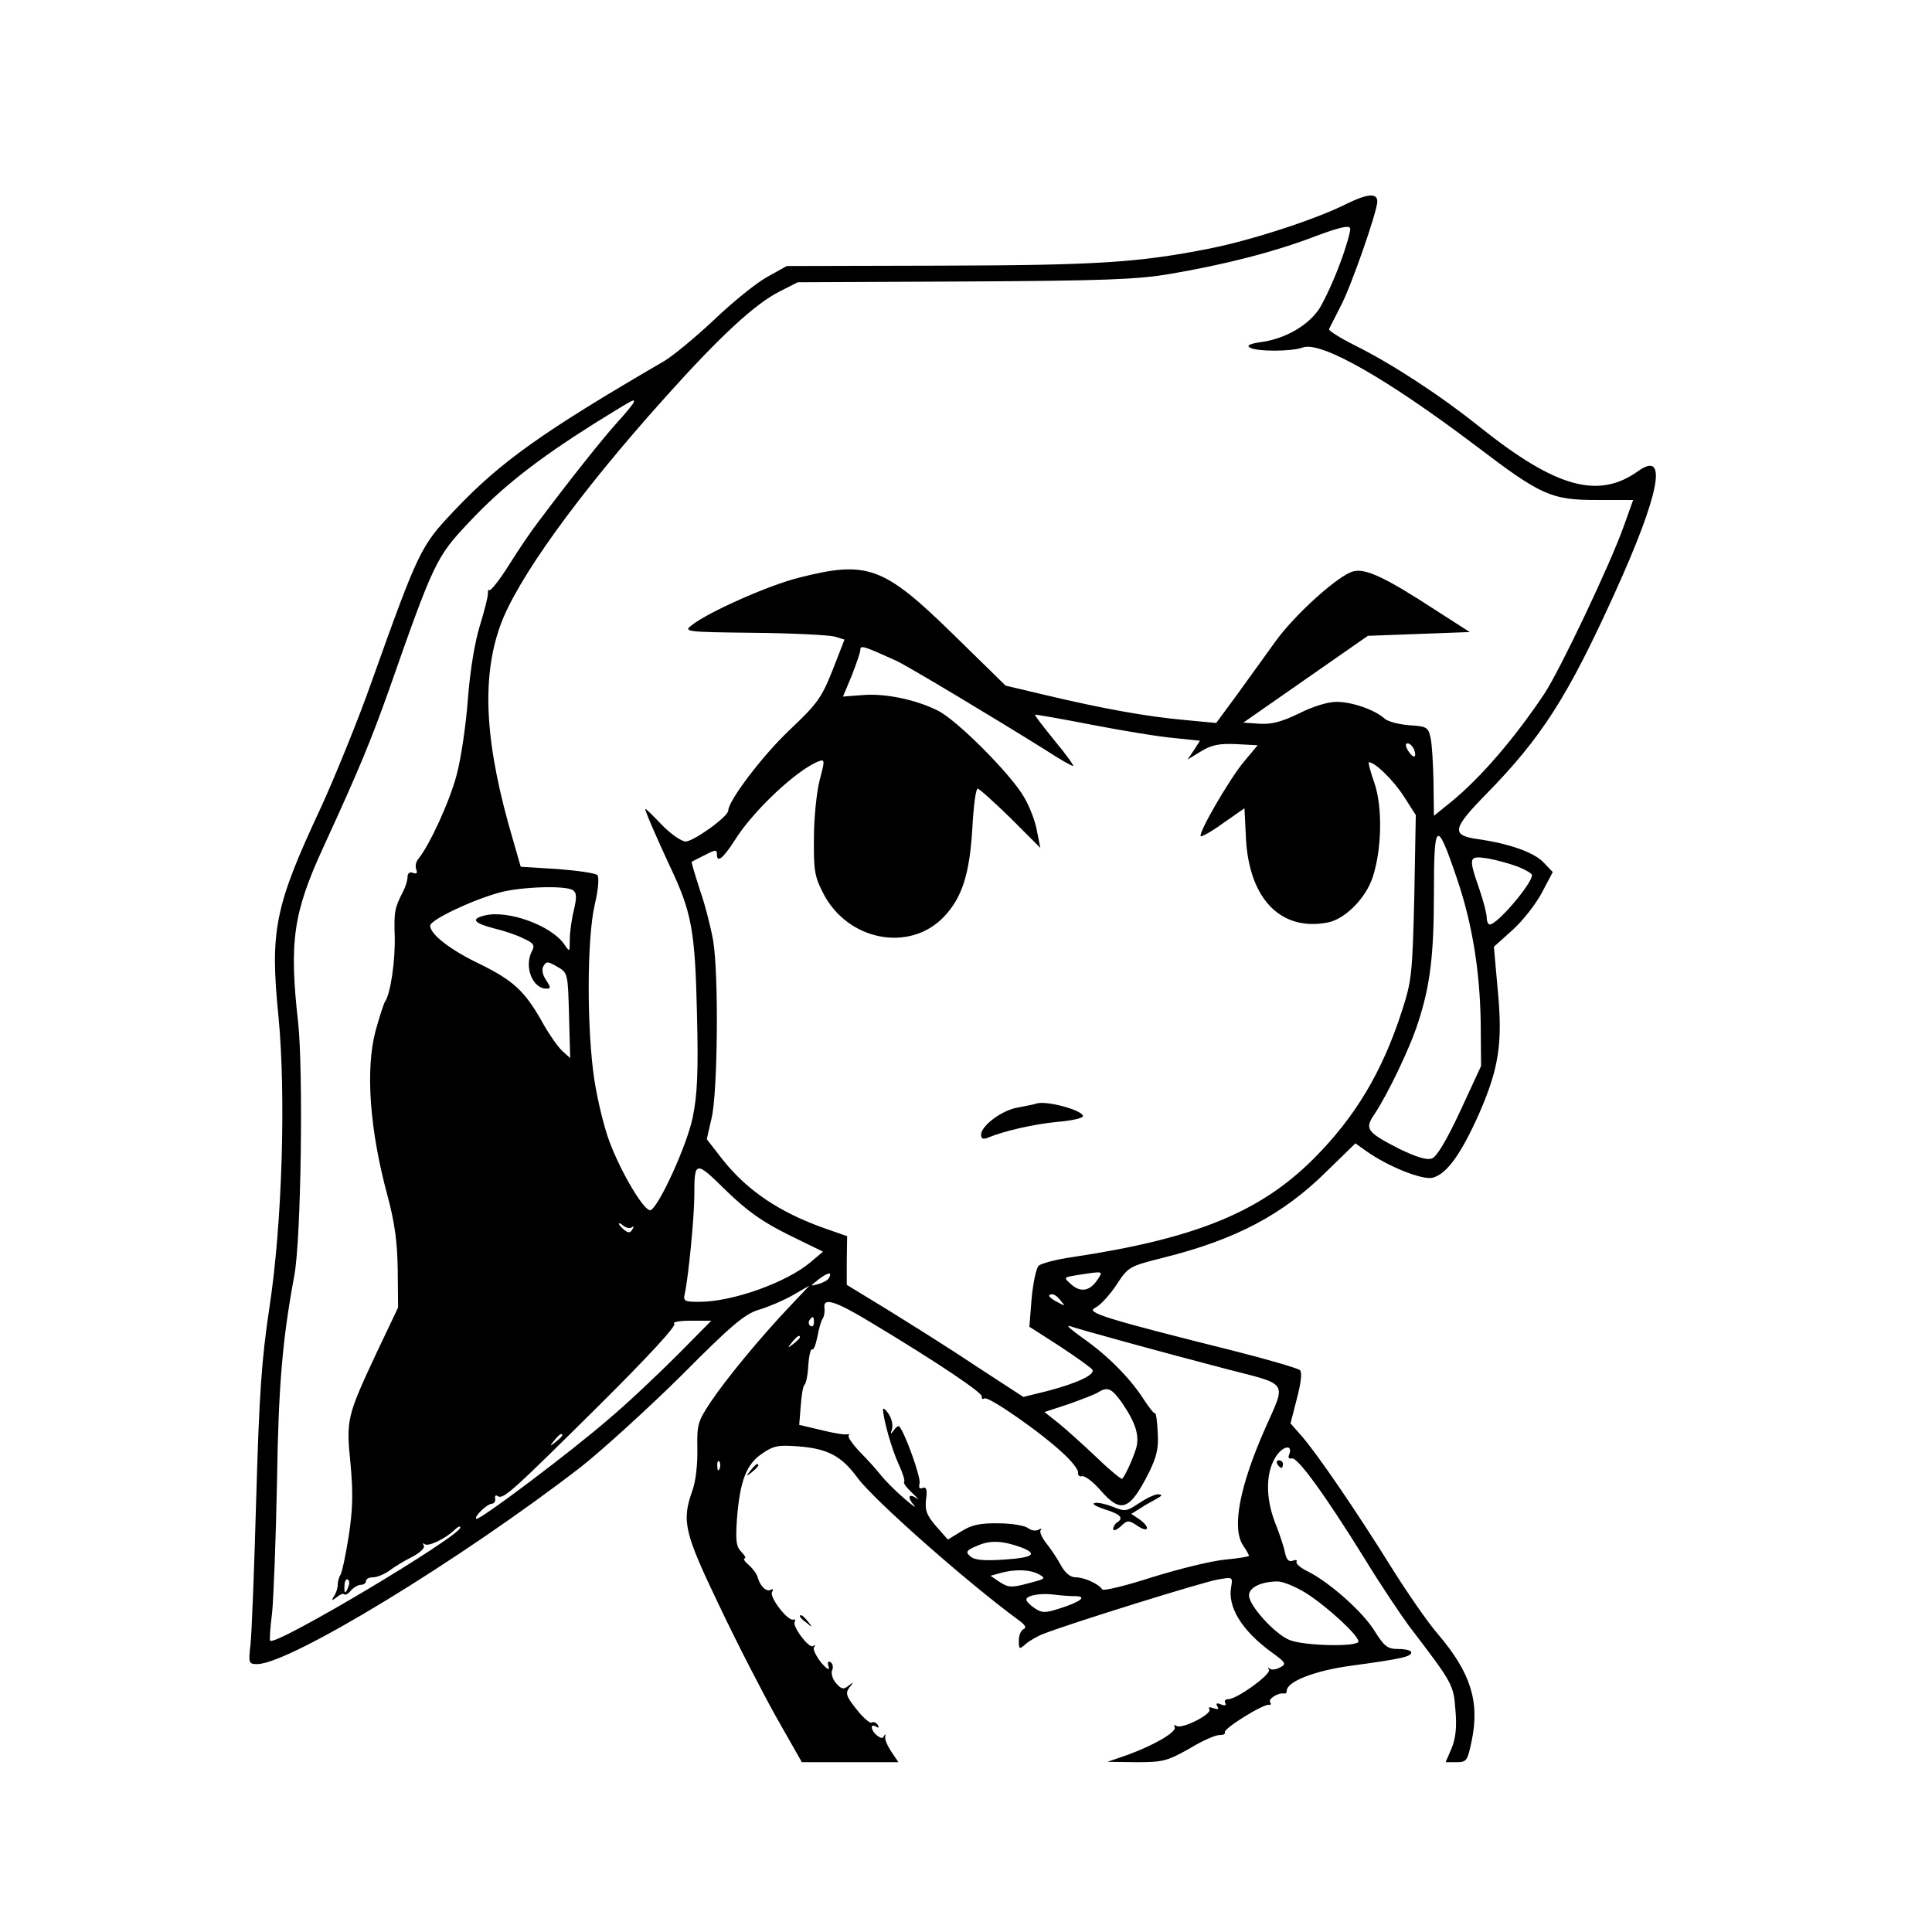 <?xml version="1.0" standalone="no"?>
<!DOCTYPE svg PUBLIC "-//W3C//DTD SVG 20010904//EN"
 "http://www.w3.org/TR/2001/REC-SVG-20010904/DTD/svg10.dtd">
<svg version="1.0" xmlns="http://www.w3.org/2000/svg"
 width="512pt" height="512pt" viewBox="0 0 512 512"
 preserveAspectRatio="xMidYMid meet">

<g transform="translate(0,512) scale(0.1,-0.1)"
fill="#000000" stroke="none">
<path d="M3569 4580 c-79 -40 -249 -96 -365 -119 -188 -37 -297 -44 -714 -45
l-405 -1 -52 -29 c-29 -16 -92 -67 -140 -113 -49 -46 -108 -95 -133 -110 -323
-188 -434 -267 -556 -396 -89 -94 -94 -103 -220 -456 -36 -102 -97 -251 -134
-332 -122 -261 -135 -325 -112 -553 20 -208 10 -549 -24 -771 -21 -140 -27
-230 -35 -505 -5 -184 -12 -359 -15 -387 -6 -51 -5 -53 18 -53 87 1 538 276
857 522 58 46 178 155 267 243 133 134 168 163 205 174 24 7 64 24 89 38 l45
26 -51 -54 c-79 -83 -171 -195 -211 -255 -34 -51 -36 -60 -35 -123 1 -40 -4
-86 -13 -111 -29 -81 -22 -111 71 -305 47 -99 116 -233 152 -297 l67 -118 128
0 128 0 -19 28 c-10 15 -18 33 -16 40 1 7 0 8 -3 2 -3 -8 -9 -7 -19 1 -17 14
-19 33 -2 23 7 -4 8 -3 4 5 -4 6 -11 9 -16 6 -4 -3 -23 13 -40 35 -28 35 -30
43 -19 58 12 15 12 16 -2 5 -13 -11 -19 -10 -33 6 -9 10 -14 25 -11 34 4 8 2
18 -4 22 -7 4 -9 -1 -5 -12 3 -11 -4 -7 -20 11 -13 17 -22 35 -19 40 4 6 3 8
-2 4 -10 -9 -56 52 -49 64 3 5 1 7 -4 6 -14 -5 -64 60 -56 73 4 7 3 9 -3 6
-12 -7 -29 10 -35 33 -2 8 -12 22 -23 32 -11 9 -16 17 -12 18 5 0 1 8 -8 17
-14 14 -16 29 -12 88 8 101 25 145 67 173 30 21 44 23 95 19 78 -6 115 -25
158 -84 44 -59 287 -274 427 -377 17 -12 21 -20 13 -23 -7 -3 -13 -16 -13 -30
0 -24 1 -25 18 -10 9 8 31 21 47 27 74 29 425 138 462 144 39 7 40 7 36 -18
-11 -54 28 -117 106 -174 39 -28 41 -32 23 -41 -11 -6 -23 -7 -27 -3 -5 4 -6
2 -2 -3 6 -12 -85 -78 -108 -78 -8 0 -11 -5 -8 -10 4 -6 -1 -8 -11 -4 -11 5
-15 3 -10 -5 5 -8 2 -9 -10 -5 -10 4 -15 3 -11 -3 8 -12 -72 -53 -87 -44 -6 4
-8 3 -5 -3 7 -12 -54 -48 -126 -74 l-52 -18 77 -1 c70 0 81 3 140 36 34 21 71
37 81 36 9 0 15 3 13 7 -6 9 104 77 117 73 5 -1 6 2 3 7 -6 9 22 26 37 23 4
-1 7 2 7 7 0 25 75 54 173 67 133 18 157 24 157 35 0 5 -15 9 -34 9 -29 0 -37
6 -64 49 -31 50 -121 130 -179 158 -18 9 -30 20 -27 25 3 4 -2 5 -10 2 -11 -4
-17 3 -21 23 -3 15 -15 51 -26 78 -25 65 -25 131 1 173 19 31 48 36 36 6 -3
-7 0 -11 7 -9 14 6 87 -94 193 -265 42 -69 96 -149 118 -179 116 -152 118
-155 123 -222 4 -45 1 -75 -10 -102 l-16 -37 29 0 c27 0 29 4 40 56 22 105 -3
182 -89 283 -27 31 -83 112 -126 181 -89 143 -194 297 -236 345 l-29 33 17 66
c11 42 14 69 8 75 -6 5 -84 28 -175 51 -348 87 -393 102 -368 114 13 6 38 33
56 60 32 49 34 50 125 73 192 48 317 114 433 229 l76 74 28 -20 c59 -42 150
-78 177 -71 37 10 74 61 122 168 53 121 64 188 50 331 l-10 113 49 44 c27 24
62 69 78 99 l29 55 -25 26 c-25 26 -89 49 -172 61 -73 10 -70 27 20 119 147
150 216 257 342 535 118 260 141 378 62 322 -106 -76 -218 -45 -420 116 -106
85 -232 167 -330 216 -40 20 -72 40 -70 44 2 4 16 31 31 61 27 50 97 251 97
277 0 23 -26 21 -81 -6z m-17 -156 c-16 -44 -41 -98 -55 -121 -29 -45 -92 -82
-158 -90 -27 -4 -36 -9 -27 -14 17 -11 111 -11 140 0 48 18 223 -82 460 -261
172 -131 199 -143 319 -143 l97 0 -25 -70 c-36 -101 -169 -381 -210 -443 -78
-117 -168 -222 -246 -286 l-47 -38 -1 88 c-1 49 -4 103 -8 119 -6 28 -10 30
-56 33 -27 2 -57 10 -65 17 -26 24 -87 45 -128 45 -23 0 -63 -12 -100 -31 -46
-22 -72 -29 -104 -27 l-43 3 165 115 165 115 135 5 135 5 -95 61 c-129 84
-181 108 -213 100 -39 -9 -157 -116 -207 -186 -25 -35 -70 -97 -101 -140 l-56
-76 -84 8 c-101 9 -216 30 -364 65 l-110 26 -140 137 c-184 180 -227 195 -408
149 -80 -20 -240 -91 -284 -126 -22 -17 -17 -18 165 -20 103 -1 199 -6 214
-10 l26 -8 -32 -82 c-29 -73 -41 -89 -114 -158 -70 -66 -162 -187 -162 -213 0
-16 -92 -82 -113 -82 -11 0 -40 20 -64 45 -24 25 -43 44 -43 41 0 -7 32 -80
65 -151 58 -122 67 -170 72 -390 4 -156 1 -216 -11 -275 -15 -75 -91 -240
-112 -247 -16 -5 -78 99 -109 182 -14 37 -32 111 -40 164 -20 132 -20 372 1
463 10 42 12 74 7 79 -5 5 -53 12 -106 16 l-97 6 -19 66 c-76 256 -86 429 -36
571 43 122 206 349 437 606 144 161 238 248 303 281 l49 25 441 2 c365 2 458
5 545 20 143 24 280 59 386 100 62 23 90 30 92 21 2 -6 -10 -48 -26 -91z
m-1872 -369 c0 -3 -19 -27 -43 -53 -38 -42 -122 -147 -212 -267 -17 -22 -51
-72 -76 -112 -25 -40 -49 -70 -52 -67 -3 3 -4 -1 -4 -8 1 -7 -9 -46 -21 -85
-14 -45 -26 -119 -32 -195 -5 -68 -18 -158 -30 -202 -18 -69 -72 -187 -102
-223 -6 -7 -8 -19 -5 -27 4 -10 1 -13 -9 -9 -8 3 -14 -1 -14 -11 0 -9 -5 -26
-12 -39 -22 -43 -24 -52 -22 -117 2 -64 -11 -155 -26 -175 -3 -5 -15 -41 -25
-78 -27 -103 -15 -263 32 -436 19 -71 26 -122 27 -196 l1 -100 -57 -120 c-79
-169 -81 -177 -69 -295 7 -78 6 -119 -5 -192 -8 -50 -18 -97 -22 -102 -4 -6
-7 -18 -7 -26 0 -8 -4 -22 -10 -30 -7 -12 -6 -13 7 -3 8 7 17 11 20 8 3 -3 11
1 18 10 7 8 19 15 26 15 8 0 14 5 14 10 0 6 8 10 19 10 10 0 29 8 42 17 13 10
41 27 61 37 21 11 35 24 31 30 -3 6 -3 8 2 4 9 -8 55 14 79 37 9 9 16 12 16 7
0 -23 -491 -316 -504 -300 -2 1 0 35 5 73 4 39 10 194 13 345 4 258 14 377 46
550 18 95 24 543 10 671 -24 214 -13 290 67 464 97 211 127 285 175 420 118
337 125 350 211 441 88 94 182 167 331 261 107 66 106 66 106 58z m695 -686
c29 -13 267 -156 398 -238 35 -23 67 -41 71 -41 3 0 -18 30 -49 67 -30 37 -54
68 -52 69 1 1 70 -11 152 -27 83 -16 180 -32 218 -35 l67 -7 -16 -25 -17 -25
36 22 c28 17 48 21 93 19 l57 -3 -36 -43 c-38 -45 -122 -190 -115 -198 3 -2
30 13 60 35 l56 39 4 -82 c9 -158 92 -244 215 -221 47 8 103 65 121 121 24 74
26 183 5 247 -11 31 -18 57 -15 57 16 0 65 -48 92 -90 l32 -50 -4 -218 c-5
-204 -7 -222 -33 -302 -52 -161 -124 -281 -234 -391 -141 -141 -312 -211 -636
-260 -44 -6 -85 -17 -92 -23 -7 -6 -15 -45 -19 -86 l-6 -76 81 -52 c44 -29 83
-57 86 -62 8 -13 -42 -36 -118 -56 l-65 -16 -129 84 c-70 47 -176 113 -234
149 l-105 64 0 64 1 65 -60 21 c-119 42 -205 100 -270 182 l-42 54 13 57 c16
68 19 377 4 469 -6 34 -21 94 -35 134 -13 40 -23 74 -22 75 1 1 17 9 35 18 29
15 32 15 32 1 0 -23 17 -9 47 38 50 80 167 189 224 210 15 5 15 1 1 -51 -8
-32 -15 -100 -15 -153 -1 -84 2 -103 24 -145 64 -127 229 -159 320 -64 49 51
69 115 76 238 3 56 9 102 14 102 4 0 43 -35 87 -78 l79 -79 -9 45 c-4 25 -20
66 -35 91 -35 60 -177 203 -228 228 -58 29 -139 46 -199 41 l-52 -4 23 55 c12
31 23 62 23 69 0 13 9 10 95 -29z m1372 -234 c9 -24 -1 -27 -15 -5 -8 13 -8
20 -2 20 6 0 13 -7 17 -15z m114 -343 c41 -120 61 -247 63 -382 l1 -115 -55
-119 c-36 -77 -62 -121 -75 -126 -14 -5 -40 3 -86 25 -86 44 -93 53 -68 90 35
52 96 178 117 245 32 97 42 179 42 341 0 195 7 200 61 41z m162 31 c20 -8 37
-18 37 -22 0 -23 -92 -131 -112 -131 -4 0 -8 8 -8 18 0 11 -9 45 -20 77 -29
84 -28 88 23 80 23 -4 59 -14 80 -22z m-2505 -62 c10 -6 11 -18 3 -52 -6 -24
-11 -60 -11 -79 0 -34 0 -34 -15 -12 -35 50 -150 91 -210 76 -38 -9 -30 -20
23 -34 26 -6 62 -18 79 -27 27 -12 31 -18 23 -33 -22 -41 1 -100 38 -100 12 0
12 3 -1 23 -10 15 -12 29 -6 38 7 12 12 11 36 -3 28 -16 28 -18 31 -129 l3
-113 -21 19 c-12 11 -37 47 -55 80 -45 79 -75 107 -165 151 -77 37 -130 78
-130 101 0 15 111 68 185 88 56 15 173 19 193 6z m571 -913 l92 -45 -33 -28
c-64 -54 -207 -105 -295 -105 -40 0 -43 2 -38 23 9 40 25 201 25 259 0 93 3
93 84 13 57 -55 95 -82 165 -117z m-414 20 c5 4 5 1 1 -6 -6 -10 -11 -10 -22
-1 -8 6 -14 14 -14 16 0 3 6 0 13 -6 8 -6 18 -7 22 -3z m521 -136 c-3 -5 -16
-12 -28 -15 -22 -6 -22 -6 2 13 25 19 37 20 26 2z m712 -4 c-20 -30 -45 -34
-70 -11 -20 18 -20 18 18 24 70 11 68 11 52 -13z m-97 -55 c13 -15 12 -15 -8
-4 -24 12 -29 21 -14 21 5 0 15 -7 22 -17z m-504 -57 c180 -108 298 -188 295
-197 -1 -6 2 -8 7 -5 10 7 154 -93 211 -148 22 -20 39 -43 37 -49 -1 -7 4 -11
11 -9 8 1 30 -16 49 -38 54 -62 77 -53 128 48 20 41 26 64 23 106 -1 30 -5 53
-7 51 -2 -3 -16 15 -31 38 -36 56 -97 117 -162 162 -29 21 -44 34 -34 31 29
-10 251 -71 416 -114 167 -43 159 -31 103 -157 -68 -154 -89 -264 -59 -310 9
-13 16 -26 16 -28 0 -2 -28 -7 -62 -10 -35 -3 -121 -24 -192 -46 -71 -23 -132
-38 -135 -33 -10 15 -48 32 -71 32 -13 0 -27 11 -38 31 -9 17 -27 44 -39 59
-12 15 -19 31 -15 35 4 5 1 5 -6 1 -7 -4 -19 -2 -27 4 -9 7 -44 13 -78 13 -49
1 -72 -4 -99 -21 l-36 -22 -31 35 c-25 29 -30 42 -27 71 4 27 1 34 -9 31 -8
-4 -11 0 -8 12 4 15 -39 135 -54 151 -2 2 -9 -2 -14 -10 -9 -12 -10 -12 -5 3
3 10 -1 28 -9 40 -8 12 -15 17 -15 12 1 -27 23 -105 41 -144 11 -24 18 -45 15
-48 -3 -3 7 -16 22 -30 15 -14 19 -20 10 -13 -21 14 -24 1 -5 -20 6 -8 -6 1
-28 20 -22 19 -49 46 -60 60 -11 14 -36 42 -56 62 -20 21 -33 40 -30 44 3 3 2
4 -4 3 -5 -2 -36 3 -68 11 l-59 14 4 50 c2 28 6 53 10 56 4 3 9 27 10 52 2 25
6 44 10 42 4 -3 10 12 14 33 4 21 10 43 14 48 4 6 6 18 5 28 -5 30 28 20 122
-37z m-150 -1 c0 -8 -4 -12 -9 -9 -5 3 -6 10 -3 15 9 13 12 11 12 -6z m-362
-86 c-50 -50 -130 -126 -180 -168 -101 -88 -347 -273 -353 -266 -6 6 29 40 42
40 6 1 10 7 8 14 -1 7 2 10 7 6 15 -9 37 11 268 240 135 134 207 213 200 217
-7 4 13 8 43 8 l55 0 -90 -91z m325 47 c0 -2 -8 -10 -17 -17 -16 -13 -17 -12
-4 4 13 16 21 21 21 13z m853 -173 c37 -54 47 -87 38 -121 -8 -26 -28 -71 -37
-81 -2 -2 -32 22 -66 55 -35 33 -80 74 -101 91 l-39 31 64 21 c34 12 70 26 78
31 25 16 36 11 63 -27z m-1483 -87 c0 -2 -8 -10 -17 -17 -16 -13 -17 -12 -4 4
13 16 21 21 21 13z m417 -88 c-3 -8 -6 -5 -6 6 -1 11 2 17 5 13 3 -3 4 -12 1
-19z m800 -209 c44 -17 31 -27 -45 -32 -57 -4 -81 -1 -91 9 -13 11 -10 16 20
28 33 15 67 13 116 -5z m46 -71 c20 -11 18 -12 -28 -24 -44 -12 -53 -11 -75 3
l-25 17 25 7 c39 11 79 10 103 -3z m-1830 -33 c-7 -21 -12 -19 -10 4 0 11 5
18 9 15 4 -3 5 -11 1 -19z m2540 -18 c57 -37 137 -111 137 -127 0 -15 -145
-12 -183 4 -39 16 -107 91 -107 118 0 21 31 36 73 37 16 1 51 -14 80 -32z
m-615 -7 c34 0 18 -14 -38 -32 -40 -13 -48 -13 -68 0 -12 8 -22 18 -22 23 0
11 39 18 74 13 16 -2 40 -4 54 -4z"/>
<path d="M2745 2195 c-5 -2 -27 -6 -47 -10 -41 -6 -98 -48 -98 -72 0 -11 5
-13 18 -8 40 17 121 36 185 42 37 3 67 10 67 15 0 16 -100 43 -125 33z"/>
<path d="M3018 1136 c-33 -22 -37 -22 -69 -9 -18 7 -40 12 -48 10 -9 -2 3 -9
27 -17 42 -13 51 -23 32 -35 -5 -3 -10 -11 -10 -17 0 -6 9 -3 20 7 18 17 21
17 45 1 30 -20 34 -3 4 18 l-21 14 24 15 c12 8 32 19 43 25 16 9 16 11 4 12
-9 0 -32 -11 -51 -24z"/>
<path d="M3385 1240 c3 -5 8 -10 11 -10 2 0 4 5 4 10 0 6 -5 10 -11 10 -5 0
-7 -4 -4 -10z"/>
<path d="M1989 1223 c-13 -16 -12 -17 4 -4 16 13 21 21 13 21 -2 0 -10 -8 -17
-17z"/>
<path d="M2120 836 c0 -2 8 -10 18 -17 15 -13 16 -12 3 4 -13 16 -21 21 -21
13z"/>
</g>
</svg>
